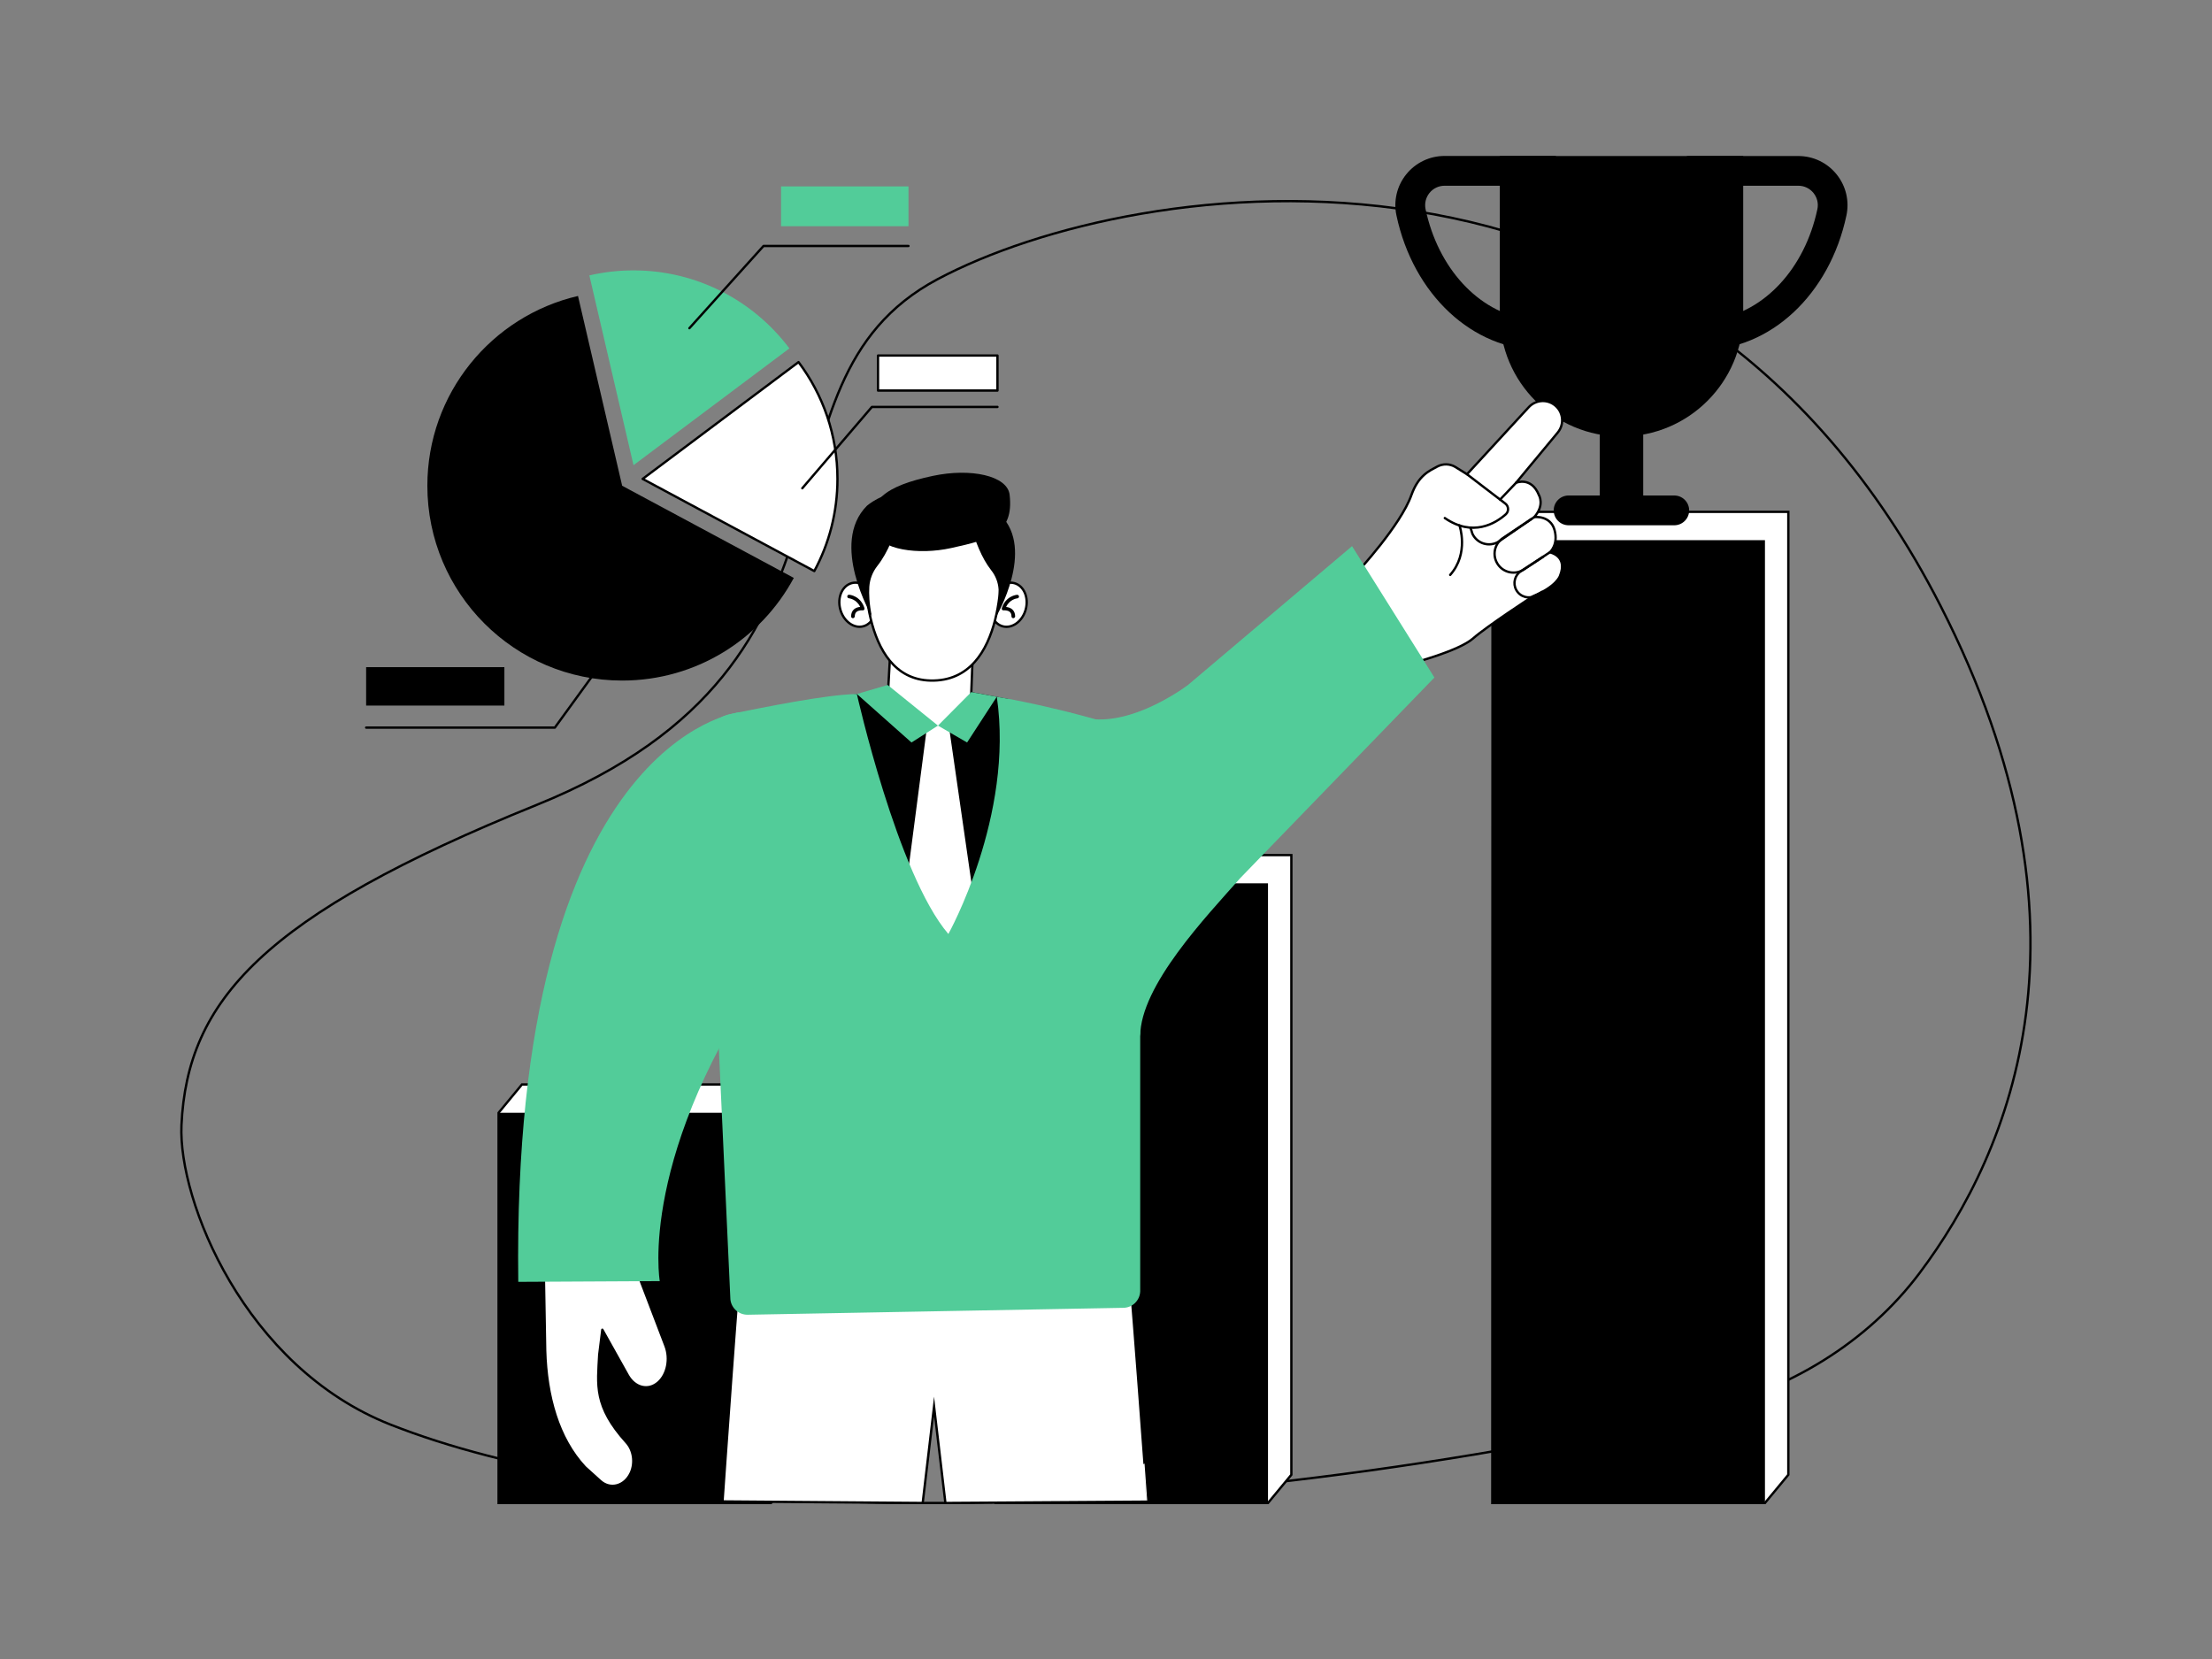 <svg xmlns="http://www.w3.org/2000/svg" xml:space="preserve" id="BusinessAward" x="0" y="0" enable-background="new 0 0 300 225" version="1.1" viewBox="0 0 300 225">
  <rect x="0" y="0" width="300" height="225" fill="#808080" stroke="none"/>
  <g fill="#000000" class="color000000 svgShape">
    <path fill="none" stroke="#000000" stroke-miterlimit="10" stroke-width=".316" d="M52.94,193.2c31.19,12.32,94.01,16.63,177.44-1.84c12.23-2.71,22.93-9.35,29.95-18.69
		c12.48-16.61,25.09-47,2.86-90.49c-35.42-69.31-109.01-58.69-136.02-44.32s-5.76,51.65-54.38,71.3
		c-37.17,15.02-47.39,26.56-48.18,43.45C24.16,162.81,33.14,185.38,52.94,193.2z" class="colorStroke000000 svgStroke"></path>
    <g fill="#000000" class="color000000 svgShape">
      <polygon fill="#ffffff" stroke="#000000" stroke-miterlimit="10" stroke-width=".316" points="138.19 115.97 135.02 119.8 135.02 203.84 171.97 203.84 175.14 200.01 175.14 115.97" class="colorffffff svgShape colorStroke000000 svgStroke"></polygon>
      <polygon fill="#ffffff" stroke="#000000" stroke-miterlimit="10" stroke-width=".316" points="205.59 69.42 202.42 73.26 202.39 203.84 239.37 203.84 242.54 200.01 242.54 69.42" class="colorffffff svgShape colorStroke000000 svgStroke"></polygon>
      <polygon fill="#ffffff" stroke="#000000" stroke-miterlimit="10" stroke-width=".316" points="70.79 147.08 67.62 150.92 67.62 203.84 104.57 203.84 107.74 200.01 107.74 147.08" class="colorffffff svgShape colorStroke000000 svgStroke"></polygon>
    </g>
    <g fill="#000000" class="color000000 svgShape">
      <rect width="36.95" height="52.93" x="67.62" y="150.92" fill="#000000" class="color000000 svgShape"></rect>
      <rect width="36.95" height="84.04" x="135.02" y="119.8" fill="#000000" class="color000000 svgShape"></rect>
      <rect width="36.95" height="130.59" x="202.42" y="73.26" fill="#000000" class="color000000 svgShape"></rect>
    </g>
    <g fill="#000000" class="color000000 svgShape">
      <path d="M57.96,65.88c0,14.59,11.83,26.42,26.42,26.42c10.07,0,18.82-5.63,23.28-13.92l-23.28-12.5l-5.99-25.74
			C66.68,42.86,57.96,53.35,57.96,65.88z" fill="#000000" class="color000000 svgShape"></path>
      <path fill="#ffffff" stroke="#000000" stroke-linecap="round" stroke-linejoin="round" stroke-miterlimit="10" stroke-width=".316" d="M87.16,64.95l23.28,12.5c2.01-3.72,3.14-7.98,3.14-12.5c0-5.94-1.96-11.43-5.28-15.84L87.16,64.95z" class="colorffffff svgShape colorStroke000000 svgStroke"></path>
      <path fill="#52cc99" d="M79.93,37.35l5.99,25.74l21.14-15.84c-4.82-6.42-12.5-10.58-21.14-10.58C83.86,36.67,81.85,36.91,79.93,37.35
			z" class="colorff7f6e svgShape"></path>
      <polyline fill="none" stroke="#000" stroke-linecap="round" stroke-linejoin="round" stroke-miterlimit="10" stroke-width=".316" points="87.16 82.28 75.25 98.68 49.66 98.68"></polyline>
      <polyline fill="none" stroke="#000" stroke-linecap="round" stroke-linejoin="round" stroke-miterlimit="10" stroke-width=".316" points="108.81 66.22 118.25 55.19 135.28 55.19"></polyline>
      <polyline fill="none" stroke="#000" stroke-linecap="round" stroke-linejoin="round" stroke-miterlimit="10" stroke-width=".316" points="93.5 44.51 103.55 33.36 123.21 33.36"></polyline>
      <rect width="17.28" height="5.4" x="105.93" y="25.28" fill="#52cc99" class="colorff7f6e svgShape"></rect>
      <rect width="16.2" height="4.75" x="119.08" y="48.22" fill="#ffffff" stroke="#000000" stroke-linecap="round" stroke-linejoin="round" stroke-miterlimit="10" stroke-width=".316" class="colorffffff svgShape colorStroke000000 svgStroke"></rect>
      <rect width="18.75" height="5.21" x="49.66" y="90.48" transform="rotate(-180 59.033 93.086)" fill="#000000" class="color000000 svgShape"></rect>
    </g>
    <g fill="#000000" class="color000000 svgShape">
      <path d="M219.91,59.2L219.91,59.2c-9.11,0-16.5-7.39-16.5-16.5V21.16h33.01v21.54C236.41,51.81,229.02,59.2,219.91,59.2" fill="#000000" class="color000000 svgShape"></path>
      <g fill="#000000" class="color000000 svgShape">
        <path d="M230.81,47.47h-2.02V21.16h15.1c2.02,0,3.92,0.9,5.19,2.48c1.27,1.57,1.76,3.6,1.34,5.58
				C248.14,39.96,240.08,47.47,230.81,47.47z M232.83,25.19v18.08c6.48-1.02,11.94-6.86,13.65-14.9v0c0.17-0.78-0.03-1.58-0.53-2.2
				c-0.5-0.62-1.25-0.98-2.05-0.98H232.83z" fill="#000000" class="color000000 svgShape"></path>
      </g>
      <g fill="#000000" class="color000000 svgShape">
        <path d="M211.02,47.47H209c-9.26,0-17.33-7.51-19.61-18.26l0,0c-0.42-1.97,0.07-4.01,1.34-5.58c1.27-1.57,3.17-2.48,5.19-2.48
				h15.1V47.47z M195.92,25.19c-0.8,0-1.55,0.36-2.05,0.98c-0.5,0.62-0.69,1.42-0.53,2.2v0c1.71,8.04,7.17,13.89,13.65,14.9V25.19
				H195.92z" fill="#000000" class="color000000 svgShape"></path>
      </g>
      <g fill="#000000" class="color000000 svgShape">
        <rect width="5.9" height="14.15" x="216.96" y="54.7" fill="#000000" class="color000000 svgShape"></rect>
      </g>
      <g fill="#000000" class="color000000 svgShape">
        <path d="M227.07,71.24h-14.33c-1.11,0-2.02-0.9-2.02-2.02s0.9-2.02,2.02-2.02h14.33c1.11,0,2.02,0.9,2.02,2.02
				S228.18,71.24,227.07,71.24z" fill="#000000" class="color000000 svgShape"></path>
      </g>
    </g>
    <path fill="#ffffff" stroke="#000000" stroke-miterlimit="10" stroke-width=".316" d="M152.43,163.49c-0.87-8.38-7.99-16.73-19.39-14.31h-12.6c-11.4-2.43-18.52,5.93-19.39,14.31
		c-0.87,8.37-3.06,40.14-3.06,40.14l27.15,0.21l1.54-13.07l1.54,13.07l27.38-0.18C155.61,203.67,153.3,171.86,152.43,163.49z" class="colorffffff svgShape colorStroke000000 svgStroke"></path>
    <path fill="#ffffff" stroke="#000000" stroke-linecap="round" stroke-linejoin="round" stroke-miterlimit="10" stroke-width=".316" d="M84.96,195.62c-4.45-4.92-3.9-7.81-3.69-11.9l0.42-3.38l3.45,6.17c0.96,1.72,2.79,2.16,4.13,0.98
		c1.24-1.09,1.66-3.21,0.98-4.97l-4.33-11.35c1.18-3.99-0.49-7.36-0.49-7.36H73.6l0.34,19.38c0.18,6.12,1.75,11.87,5.4,15.79
		l2.07,1.87c1.36,1.23,3.31,0.71,4.13-1.08l0.01-0.01C86.17,198.37,85.92,196.67,84.96,195.62z" class="colorffffff svgShape colorStroke000000 svgStroke"></path>
    <path d="M114.8,94.34c0,0,7.22,28.63,13.6,34.35c0,0,9-6.54,8.55-33.86l-11.34-2.13L114.8,94.34z" fill="#000000" class="color000000 svgShape"></path>
    <polygon fill="#ffffff" stroke="#000000" stroke-linecap="round" stroke-linejoin="round" stroke-miterlimit="10" stroke-width=".316" points="120.24 97.33 120.95 84.79 132.01 86.49 131.9 89.43 131.62 96.8 127.21 98.93" class="colorffffff svgShape colorStroke000000 svgStroke"></polygon>
    <path fill="#ffffff" d="M128.61,97.91h-1.39h-1.41l-2.66,20.39c1.62,4.64,5.85,9.43,5.85,9.43s2.67-4.44,3.02-6.14L128.61,97.91z" class="colorffffff svgShape"></path>
    <g fill="#000000" class="color000000 svgShape">
      <path fill="#ffffff" stroke="#000000" stroke-linecap="round" stroke-linejoin="round" stroke-miterlimit="10" stroke-width=".316" d="M198.96,64.32l8.37-9.09c0.88-0.95,2.32-1.12,3.39-0.39l0,0c1.28,0.87,1.53,2.64,0.54,3.83l-5.64,6.8
			c0,0,2.08-0.87,3.1,1.69c0,0,0.81,1.34-0.64,2.97c0,0,2.18-0.28,2.75,1.74c0.56,2.02-0.64,3.04-0.64,3.04s2.49,0.46,1.38,3.2
			c0,0-0.45,1.43-3.63,2.74c0,0-6.21,4.03-8.16,5.74c-1.95,1.71-8.35,3.38-8.35,3.38l0,0c-1.69,1.07-3.87,0.97-5.45-0.25l-3.26-2.5
			c-2.09-1.6-2.48-4.59-0.89-6.68l2.22-2.91c0,0,5.91-6.36,7.37-10.49c0.96-2.69,2.45-3.29,3.5-3.86c0.78-0.42,1.72-0.4,2.47,0.06
			L198.96,64.32z" class="colorffffff svgShape colorStroke000000 svgStroke"></path>
      <path fill="none" stroke="#000000" stroke-linecap="round" stroke-linejoin="round" stroke-miterlimit="10" stroke-width=".316" d="M198.96,64.32l5.2,3.98c0.47,0.36,0.5,1.07,0.05,1.46c-1.38,1.22-4.46,3.11-8.26,0.5" class="colorStroke000000 svgStroke"></path>
      <line x1="205.63" x2="203.45" y1="65.46" y2="67.75" fill="none" stroke="#000000" stroke-linecap="round" stroke-linejoin="round" stroke-miterlimit="10" stroke-width=".316" class="colorStroke000000 svgStroke"></line>
      <path fill="none" stroke="#000000" stroke-linecap="round" stroke-linejoin="round" stroke-miterlimit="10" stroke-width=".316" d="M197.94 71.26c0 0 1.34 3.78-1.26 6.71M208.08 70.13l-4.85 3.34c-1.26.76-2.9.26-3.53-1.07l-.27-.84" class="colorStroke000000 svgStroke"></path>
      <path fill="none" stroke="#000000" stroke-miterlimit="10" stroke-width=".316" d="M210.18,74.91l-3.5,2.32c-1.18,0.79-2.78,0.46-3.56-0.73l0,0c-0.77-1.18-0.45-2.75,0.72-3.53l3.93-2.63" class="colorStroke000000 svgStroke"></path>
      <path fill="none" stroke="#000000" stroke-linecap="round" stroke-linejoin="round" stroke-miterlimit="10" stroke-width=".316" d="M209.27,75.52l-2.99,1.94c-0.85,0.55-1.13,1.67-0.64,2.55l0,0c0.52,0.95,1.71,1.29,2.65,0.75l0.86-0.49" class="colorStroke000000 svgStroke"></path>
    </g>
    <path fill="#52cc99" d="M183.37,74.07l-22.23,18.81c0,0-9.47,7.26-16.1,3.73l9.6,43.93c0-6.86,9.01-16.29,13.55-21.43l26.35-27.22
		L183.37,74.07z" class="colorff7f6e svgShape"></path>
    <polygon fill="#52cc99" points="116.21 94.12 123.62 100.7 127.21 98.41 120.39 92.9" class="colorff7f6e svgShape"></polygon>
    <polygon fill="#52cc99" points="135.19 94.5 131.16 100.7 127.21 98.41 131.73 93.86" class="colorff7f6e svgShape"></polygon>
    <path fill="#52cc99" d="M128.62,126.67c0,0,8.94-16,6.57-32.17c0,0,8.76,1.37,19.45,4.9v75.74c-0.05,1.22-1.03,2.2-2.26,2.23
		l-50.95,0.94c-1.2,0.03-2.23-0.86-2.37-2.06l-3.44-74.66c-0.29-2.23,1.19-4.3,3.39-4.74c4.85-0.97,12.85-2.62,17.2-2.73
		C116.21,94.12,121.69,118.57,128.62,126.67z" class="colorff7f6e svgShape"></path>
    <path fill="#52cc99" d="M70.29,173.85l19.19-0.1c0,0-3.07-17.28,15.45-43.65l-4.69-33.49C100.24,96.6,69.35,100.14,70.29,173.85z" class="colorff7f6e svgShape"></path>
    <ellipse cx="136.78" cy="82.01" fill="#ffffff" stroke="#000000" stroke-linecap="round" stroke-linejoin="round" stroke-miterlimit="10" stroke-width=".316" rx="3.03" ry="2.42" transform="rotate(-74.912 136.784 82.014)" class="colorffffff svgShape colorStroke000000 svgStroke"></ellipse>
    <g fill="#000000" class="color000000 svgShape">
      <path d="M137.42,83.84c-0.13,0-0.24-0.11-0.24-0.24c0-0.28-0.08-0.48-0.23-0.61c-0.31-0.27-0.83-0.21-0.83-0.21
			c-0.08,0.01-0.16-0.02-0.21-0.08c-0.05-0.06-0.07-0.15-0.04-0.22c0.53-1.67,2-1.81,2.07-1.81c0.14-0.01,0.25,0.09,0.26,0.22
			c0.01,0.13-0.09,0.25-0.22,0.26c-0.05,0-1.04,0.11-1.53,1.17c0.25,0.02,0.57,0.1,0.83,0.32c0.26,0.23,0.4,0.56,0.4,0.97
			C137.66,83.73,137.55,83.84,137.42,83.84C137.42,83.84,137.42,83.84,137.42,83.84z" fill="#000000" class="color000000 svgShape"></path>
    </g>
    <ellipse cx="116.3" cy="82.01" fill="#ffffff" stroke="#000000" stroke-linecap="round" stroke-linejoin="round" stroke-miterlimit="10" stroke-width=".316" rx="2.42" ry="3.03" transform="rotate(-15.088 116.309 82.015)" class="colorffffff svgShape colorStroke000000 svgStroke"></ellipse>
    <g fill="#000000" class="color000000 svgShape">
      <path d="M115.67,83.84C115.67,83.84,115.67,83.84,115.67,83.84c-0.13,0-0.24-0.11-0.24-0.24c0-0.42,0.14-0.74,0.4-0.97
			c0.26-0.22,0.58-0.3,0.83-0.32c-0.5-1.07-1.52-1.17-1.53-1.17c-0.13-0.01-0.23-0.13-0.22-0.26c0.01-0.13,0.12-0.23,0.26-0.22
			c0.06,0,1.54,0.14,2.07,1.81c0.02,0.08,0.01,0.16-0.04,0.23c-0.05,0.06-0.13,0.09-0.21,0.08c0,0-0.53-0.06-0.83,0.21
			c-0.16,0.14-0.23,0.34-0.23,0.61C115.91,83.74,115.8,83.84,115.67,83.84z" fill="#000000" class="color000000 svgShape"></path>
    </g>
    <path fill="#ffffff" stroke="#000000" stroke-linecap="round" stroke-linejoin="round" stroke-miterlimit="10" stroke-width=".316" d="M117.32,75.68c0,0-0.92,16.41,8.89,16.62c10.6,0.23,9.55-16.62,9.55-16.62s-0.06-7.62-9.3-7.62
		C117.99,68.05,117.32,75.68,117.32,75.68z" class="colorffffff svgShape colorStroke000000 svgStroke"></path>
    <path d="M136.93,67.11c0.59,5.24-2.64,6.05-7.94,7.22c-4.39,0.97-9.67,0.25-10.41-2.26c-1.23-4.17,1.57-6.18,7.94-7.53
		C131.65,63.45,136.64,64.51,136.93,67.11z" fill="#000000" class="color000000 svgShape"></path>
    <path d="M118.24 83.57c0 0-5.77-9.87-.66-14.98 0 0 1.95-1.73 5.21-2.13 0 0-.89 6.61-3.79 10.28-.64.81-1.03 1.8-1.1 2.84C117.84 80.55 117.89 81.87 118.24 83.57zM135.14 83.57c0 0 5.26-9.01.6-13.67 0 0-1.78-1.58-4.76-1.94 0 0 .81 6.03 3.45 9.38.59.74.94 1.64 1 2.59C135.51 80.81 135.46 82.02 135.14 83.57z" fill="#000000" class="color000000 svgShape"></path>
  </g>
</svg>
